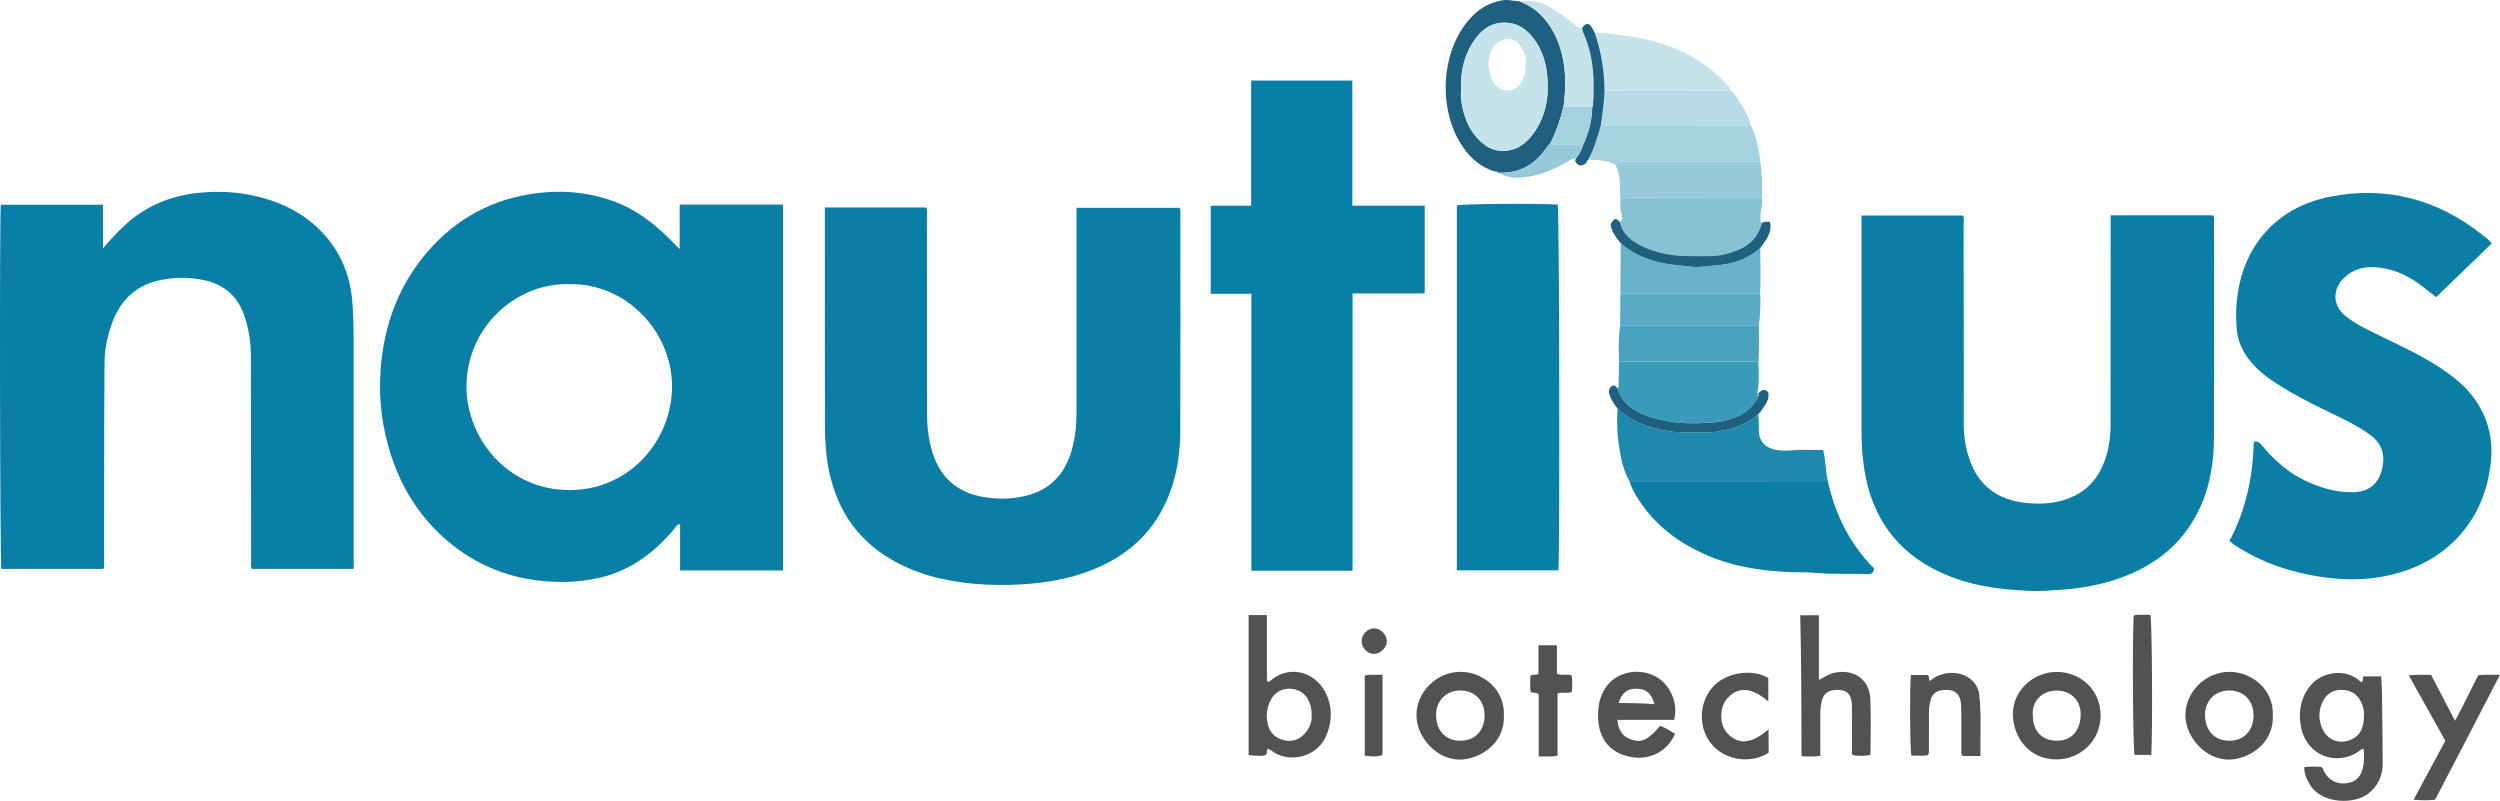 <?xml version="1.0" encoding="iso-8859-1"?>
<!-- Generator: Adobe Illustrator 27.0.0, SVG Export Plug-In . SVG Version: 6.00 Build 0)  -->
<svg version="1.1" id="Layer_1" xmlns="http://www.w3.org/2000/svg" xmlns:xlink="http://www.w3.org/1999/xlink" x="0px" y="0px"
	 viewBox="0 0 193.172 61.881" style="enable-background:new 0 0 193.172 61.881;" xml:space="preserve">
<g>
	<path style="fill:#097EA6;" d="M60.501,44.08c-2.663,0-5.277,0-7.95,0c0-1.192,0-2.376,0-3.566
		c-0.257-0.003-0.307,0.175-0.401,0.289c-1.564,1.885-3.435,3.306-5.875,3.852c-1.554,0.348-3.119,0.388-4.703,0.199
		c-2.606-0.31-4.91-1.315-6.909-2.985c-2.132-1.782-3.583-4.038-4.443-6.679c-0.69-2.12-0.968-4.297-0.818-6.512
		c0.221-3.258,1.226-6.251,3.296-8.821c2.109-2.619,4.809-4.271,8.155-4.836c2.302-0.388,4.547-0.238,6.736,0.599
		c1.422,0.544,2.632,1.412,3.733,2.443c0.38,0.356,0.74,0.733,1.195,1.185c0-1.214,0-2.313,0-3.439c2.684,0,5.313,0,7.984,0
		C60.501,25.215,60.501,34.621,60.501,44.08z M43.951,21.953c-4.214-0.082-7.92,3.443-7.906,7.947
		c0.012,3.964,3.171,7.961,7.944,7.966c4.73,0.005,7.942-3.911,7.938-8.018C51.921,25.64,48.414,21.863,43.951,21.953z"/>
	<path style="fill:#097EA6;" d="M7.957,15.818c0,1.125,0,2.207,0,3.385c0.562-0.685,1.101-1.255,1.677-1.79
		c1.631-1.512,3.566-2.302,5.778-2.521c1.676-0.166,3.313-0.039,4.924,0.406c1.602,0.442,3.052,1.19,4.258,2.352
		c1.547,1.49,2.395,3.309,2.612,5.452c0.104,1.032,0.116,2.061,0.118,3.091c0.009,5.734,0.005,11.468,0.005,17.201
		c0,0.178,0,0.356,0,0.564c-2.656,0-5.261,0-7.876,0c-0.1-0.225-0.051-0.45-0.051-0.666c-0.006-5.248-0.004-10.495-0.014-15.743
		c-0.002-1.116-0.166-2.212-0.55-3.267c-0.529-1.455-1.583-2.32-3.076-2.638c-1.119-0.239-2.254-0.234-3.377-0.002
		c-1.843,0.381-3.043,1.508-3.696,3.244c-0.379,1.009-0.603,2.059-0.613,3.133c-0.03,3.16-0.025,6.321-0.031,9.482
		c-0.003,1.945,0.001,3.89-0.003,5.835c0,0.197,0.043,0.402-0.056,0.623c-2.626,0-5.255,0-7.883,0
		c-0.105-0.439-0.148-27.051-0.042-28.142C2.663,15.818,5.268,15.818,7.957,15.818z"/>
	<path style="fill:#0B7EA6;" d="M63.738,16.03c2.657,0,5.23,0,7.811,0c0.143,0.209,0.073,0.438,0.074,0.651
		c0.005,5.064,0.004,10.129,0.003,15.193c0,0.953,0.091,1.892,0.344,2.816c0.575,2.099,1.897,3.369,4.072,3.722
		c1.072,0.174,2.132,0.158,3.191-0.094c1.929-0.457,3.063-1.712,3.588-3.565c0.271-0.956,0.36-1.941,0.36-2.935
		c-0.002-5.024-0.001-10.048-0.001-15.071c0-0.219,0-0.439,0-0.693c2.682,0,5.326,0,7.971,0c0.095,0.19,0.053,0.374,0.053,0.551
		c0.002,5.55,0.012,11.101-0.004,16.651c-0.005,1.765-0.256,3.496-0.937,5.147c-1.003,2.436-2.731,4.18-5.092,5.294
		c-1.751,0.826-3.614,1.241-5.547,1.406c-1.135,0.097-2.268,0.127-3.399,0.07c-2.378-0.118-4.694-0.546-6.835-1.654
		c-2.921-1.513-4.662-3.909-5.329-7.115c-0.236-1.135-0.315-2.282-0.318-3.432c-0.014-5.429-0.006-10.858-0.006-16.287
		C63.738,16.486,63.738,16.287,63.738,16.03z"/>
	<path style="fill:#0B7EA6;" d="M163.087,16.64c2.69,0,5.303,0,7.902,0c0.14,0.157,0.084,0.327,0.084,0.481
		c0.003,5.573,0.014,11.145-0.004,16.718c-0.006,1.871-0.295,3.702-1.091,5.419c-1.155,2.493-3.084,4.169-5.603,5.193
		c-1.68,0.683-3.439,1.012-5.248,1.131c-0.769,0.051-1.537,0.106-2.306,0.074c-2.377-0.097-4.712-0.418-6.896-1.436
		c-3.39-1.58-5.285-4.27-5.869-7.928c-0.153-0.96-0.218-1.926-0.218-2.898c0.002-5.37,0.001-10.74,0.001-16.11
		c0-0.199,0-0.397,0-0.63c2.632,0,5.22,0,7.831,0c0.129,0.186,0.058,0.415,0.058,0.628c0.006,5.188,0.003,10.375,0.011,15.563
		c0.001,0.914,0.152,1.809,0.452,2.675c0.705,2.035,2.192,3.095,4.282,3.331c0.924,0.104,1.863,0.089,2.778-0.152
		c1.932-0.509,3.055-1.799,3.561-3.682c0.184-0.686,0.269-1.384,0.269-2.096c-0.001-5.188,0.004-10.375,0.007-15.563
		C163.087,17.139,163.087,16.92,163.087,16.64z"/>
	<path style="fill:#0B7EA6;" d="M172.264,41.8c1.284-2.397,1.813-4.983,1.883-7.66c0.367-0.098,0.508,0.132,0.681,0.336
		c0.911,1.076,1.94,2.016,3.224,2.631c1.176,0.564,2.405,0.942,3.73,0.928c1.398-0.015,2.173-0.816,2.347-2.193
		c0.126-0.997-0.258-1.731-1.054-2.29c-0.681-0.478-1.406-0.881-2.152-1.244c-1.471-0.717-2.953-1.414-4.356-2.26
		c-1.024-0.618-2.015-1.278-2.767-2.24c-0.553-0.707-0.899-1.505-0.973-2.379c-0.418-4.991,2.104-9.249,7.284-10.245
		c4.312-0.829,8.262,0.218,11.716,2.982c0.236,0.189,0.496,0.351,0.706,0.644c-1.421,1.373-2.844,2.749-4.294,4.15
		c-0.383-0.3-0.742-0.584-1.105-0.863c-0.945-0.726-1.99-1.237-3.179-1.41c-1.072-0.156-2.065,0.024-2.864,0.815
		c-0.914,0.906-0.828,2.152,0.178,2.949c0.687,0.545,1.468,0.925,2.247,1.311c1.612,0.799,3.263,1.524,4.784,2.498
		c1.08,0.692,2.1,1.452,2.865,2.503c1.138,1.563,1.526,3.298,1.27,5.214c-0.246,1.845-0.87,3.516-2.034,4.979
		c-1.277,1.606-2.936,2.647-4.873,3.249c-2.336,0.726-4.707,0.679-7.083,0.213c-1.777-0.348-3.468-0.938-5.04-1.847
		C173.021,42.351,172.639,42.126,172.264,41.8z"/>
	<path style="fill:#097EA6;" d="M104.494,15.894c1.921,0,3.741,0,5.593,0c0,2.26,0,4.481,0,6.71
		c-0.006,0.006-0.019,0.02-0.034,0.033c-0.015,0.013-0.032,0.036-0.048,0.036c-1.804,0.002-3.608,0.002-5.497,0.002
		c0,3.599,0,7.157,0,10.714c0,3.56,0,7.121,0,10.709c-2.628,0-5.193,0-7.815,0c0-7.126,0-14.227,0-21.399c-1.075,0-2.096,0-3.142,0
		c0-2.292,0-4.513,0-6.803c1.022,0,2.044,0,3.124,0c0-3.258,0-6.449,0-9.672c2.626,0,5.193,0,7.818,0
		C104.494,9.431,104.494,12.621,104.494,15.894z"/>
	<path style="fill:#097EA6;" d="M120.413,44.068c-2.631,0-5.22,0-7.844,0c0-9.413,0-18.804,0-28.199
		c0.433-0.119,6.198-0.167,7.796-0.061C120.487,16.228,120.537,42.971,120.413,44.068z"/>
	<path style="fill:#0B7EA6;" d="M141.235,37.173c0.564,2.604,1.726,4.897,3.574,6.752c-0.037,0.388-0.253,0.435-0.488,0.429
		c-1.357-0.034-2.715,0.03-4.072-0.091c-0.665-0.059-1.339-0.027-2.007-0.058c-1.965-0.092-3.897-0.351-5.753-1.063
		c-2.387-0.915-4.402-2.3-5.827-4.457c-0.311-0.471-0.59-0.965-0.764-1.508C131.011,37.176,136.123,37.174,141.235,37.173z"/>
	<path style="fill:#1F89AD;" d="M141.235,37.173c-5.112,0.001-10.225,0.002-15.337,0.003c-0.468-0.84-0.66-1.768-0.799-2.699
		c-0.143-0.959-0.191-1.931-0.106-2.903c1.011,1.005,2.303,1.423,3.648,1.694c1.092,0.22,2.208,0.118,3.314,0.141
		c0.469,0.009,0.915-0.097,1.366-0.18c0.942-0.173,1.775-0.59,2.523-1.182c0.08,0.419,0.039,0.845,0.06,1.267
		c0.042,0.841,0.507,1.283,1.336,1.449c0.754,0.15,1.487-0.04,2.229-0.001c0.442,0.023,0.887,0.004,1.401,0.004
		C141.08,35.558,141.052,36.385,141.235,37.173z"/>
	<path style="fill:#3A9AB9;" d="M135.875,27.933c0.011,0.802,0.082,1.606-0.078,2.403c-0.011,0.105-0.039,0.215,0.097,0.266
		c-0.19,0.402-0.452,0.736-0.797,1.03c-0.825,0.702-1.824,0.947-2.841,1.017c-1.343,0.092-2.702,0.107-4.027-0.227
		c-1.418-0.357-2.732-0.872-3.269-2.423c0.17-0.086,0.102-0.245,0.106-0.375c0.018-0.564,0.026-1.127,0.037-1.691
		C128.694,27.933,132.285,27.933,135.875,27.933z"/>
	<path style="fill:#1F5F80;" d="M115.808,13.346c-0.028-0.015-0.059-0.022-0.091-0.019c-0.063-0.114-0.165-0.111-0.273-0.089
		c-1.218-0.402-2.065-1.239-2.688-2.321c-1.601-2.778-1.375-6.813,0.663-9.292c0.702-0.854,1.58-1.423,2.697-1.605
		c0.436-0.071,0.843,0.068,1.265,0.074c1.258,0.466,2.131,1.349,2.727,2.525c0.508,1.003,0.758,2.078,0.817,3.195
		c0.043,0.807,0,1.614-0.112,2.416c-0.238,0.959-0.547,1.892-0.99,2.778c-0.335,0.4-0.611,0.846-0.991,1.213
		C117.985,13.04,116.973,13.392,115.808,13.346z M112.894,6.838c0,0.283-0.031,0.57,0.005,0.849c0.165,1.273,0.59,2.429,1.579,3.311
		c0.502,0.448,1.078,0.691,1.768,0.66c1.004-0.045,1.701-0.6,2.25-1.362c0.958-1.327,1.209-2.845,1.056-4.434
		c-0.102-1.055-0.406-2.06-1.075-2.913c-0.5-0.638-1.102-1.113-1.96-1.187c-1.107-0.095-1.916,0.395-2.533,1.252
		C113.164,4.154,112.847,5.449,112.894,6.838z"/>
	<path style="fill:#86C1D4;" d="M125.161,17.149c0.258-0.17,0.184-0.452,0.121-0.64c-0.123-0.371-0.07-0.734-0.078-1.102
		c0.254-0.047,0.495-0.131,0.766-0.13c3.388,0.012,6.776,0.009,10.164,0.01c0.099,0.528-0.152,1.034-0.098,1.56
		c0.014,0.132-0.059,0.289,0.104,0.381c-0.263,1.035-0.908,1.727-1.899,2.112c-0.662,0.257-1.341,0.438-2.055,0.447
		c-0.669,0.008-1.338,0.016-2.006-0.005c-1.138-0.036-2.245-0.26-3.273-0.749C126.09,18.644,125.378,18.114,125.161,17.149z"/>
	<path style="fill:#525253;" d="M182.485,52.721c0.162-0.116,0.017-0.32,0.159-0.459c0.426,0,0.863,0,1.345,0
		c0.022,0.428,0.057,0.846,0.063,1.263c0.024,1.821,0.046,3.642,0.056,5.463c0.005,0.918-0.333,1.674-1.05,2.284
		c-1.082,0.92-3.649,0.863-4.558-0.618c-0.254-0.415-0.463-0.845-0.452-1.375c0.455-0.084,0.894-0.024,1.246-0.035
		c0.177,0.06,0.186,0.144,0.217,0.217c0.34,0.801,1.051,1.194,1.903,1.043c0.542-0.096,0.914-0.401,1.094-0.93
		c0.191-0.562,0.174-1.135,0.134-1.708c-0.152-0.021-0.217,0.07-0.295,0.127c-1.765,1.282-4.073,0.411-4.531-1.726
		c-0.238-1.108-0.101-2.154,0.57-3.119c0.898-1.29,2.879-1.537,3.956-0.522C182.382,52.666,182.438,52.69,182.485,52.721z
		 M182.666,55.259c0.023-0.204-0.026-0.505-0.13-0.79c-0.231-0.631-0.649-1.064-1.35-1.147c-0.734-0.087-1.325,0.158-1.677,0.825
		c-0.37,0.701-0.383,1.438-0.066,2.161c0.409,0.932,1.431,1.255,2.336,0.784C182.496,56.721,182.646,56.081,182.666,55.259z"/>
	<path style="fill:#A6D2DF;" d="M135.297,9.691c0.431,0.884,0.608,1.833,0.724,2.798c-3.479-0.001-6.958-0.001-10.437-0.002
		c-0.282,0-0.568-0.023-0.759,0.249c-0.44-0.274-0.937-0.326-1.436-0.368c-0.221-0.019-0.444-0.021-0.666-0.031
		c0.454-0.838,0.715-1.746,0.972-2.656C127.562,9.684,131.429,9.687,135.297,9.691z"/>
	<path style="fill:#525253;" d="M96.479,47.524c0.482,0,0.924,0,1.415,0c0,1.717,0,3.428,0,5.118
		c0.197,0.096,0.263-0.041,0.342-0.106c1.507-1.245,3.693-0.569,4.385,1.438c0.338,0.981,0.254,1.987-0.182,2.956
		c-0.695,1.545-2.719,2.036-4.023,1.191c-0.149-0.097-0.279-0.233-0.464-0.265c-0.132,0.131-0.012,0.325-0.126,0.461
		c-0.139,0.104-0.498,0.114-1.346,0.031C96.479,54.76,96.479,51.169,96.479,47.524z M101.345,55.24
		c0.019-0.397-0.067-0.764-0.233-1.118c-0.543-1.157-2.204-1.177-2.805-0.232c-0.424,0.667-0.518,1.354-0.344,2.081
		c0.158,0.661,0.62,1.09,1.283,1.233c0.64,0.138,1.192-0.061,1.622-0.579C101.205,56.218,101.393,55.768,101.345,55.24z"/>
	<path style="fill:#C6E2EA;" d="M123.22,2.526c0.785-0.05,1.546,0.138,2.318,0.222c1.094,0.119,2.148,0.389,3.186,0.733
		c1.907,0.633,3.52,1.712,4.854,3.212c0.084,0.095,0.15,0.188,0.144,0.319c-3.247,0.001-6.494,0.002-9.741,0.003
		C123.961,5.479,123.726,3.979,123.22,2.526z"/>
	<path style="fill:#96CADA;" d="M124.824,12.736c0.191-0.272,0.477-0.249,0.759-0.249c3.479,0.001,6.958,0.002,10.437,0.002
		c0.145,0.928,0.158,1.862,0.114,2.798c-3.388-0.001-6.776,0.002-10.164-0.01c-0.271-0.001-0.511,0.083-0.766,0.13
		c-0.048-0.631,0.01-1.265-0.11-1.898C125.041,13.227,124.953,12.98,124.824,12.736z"/>
	<path style="fill:#4AA2BE;" d="M135.875,27.933c-3.591,0-7.182,0-10.772,0c-0.042-0.936-0.047-1.87,0.082-2.801
		c3.573,0,7.147,0.001,10.72,0.001C135.905,26.066,135.937,27,135.875,27.933z"/>
	<path style="fill:#B7DBE6;" d="M123.981,7.014c3.247-0.001,6.494-0.002,9.741-0.003c0.267,0.105,0.358,0.369,0.498,0.578
		c0.441,0.657,0.882,1.317,1.077,2.101c-3.867-0.003-7.735-0.007-11.602-0.01C123.816,8.795,123.952,7.91,123.981,7.014z"/>
	<path style="fill:#525253;" d="M140.543,52.539c0.455-0.232,0.796-0.474,1.222-0.561c1.484-0.303,2.678,0.513,2.75,2.013
		c0.069,1.432,0.015,2.87,0.015,4.332c-0.465,0.119-0.918,0.082-1.361,0.031c-0.119-0.191-0.068-0.377-0.069-0.553
		c-0.006-0.972-0.002-1.943-0.003-2.915c0-0.182,0.005-0.365-0.011-0.546c-0.06-0.657-0.347-0.98-0.898-1.022
		c-0.717-0.055-1.243,0.095-1.427,0.881c-0.079,0.339-0.11,0.677-0.109,1.022c0.001,1.05,0.001,2.1,0.001,3.183
		c-0.482,0.08-0.936,0.035-1.45,0.04c-0.01-3.652-0.011-7.263-0.102-10.905c0.501,0,0.938,0,1.444,0
		C140.543,49.18,140.543,50.822,140.543,52.539z"/>
	<path style="fill:#6AB2C9;" d="M125.203,22.702c0.008-1.303,0.017-2.607,0.025-3.91c0.349,0.306,0.728,0.564,1.137,0.79
		c1.4,0.773,2.944,0.896,4.486,1.036c0.506,0.046,1.004-0.07,1.506-0.096c1.364-0.071,2.611-0.445,3.657-1.362
		c0.026,1.181,0.033,2.362-0.01,3.544C132.404,22.703,128.804,22.703,125.203,22.702z"/>
	<path style="fill:#59AAC4;" d="M125.203,22.702c3.6,0,7.201,0.001,10.801,0.001c0.054,0.813,0.005,1.622-0.099,2.429
		c-3.573,0-7.147-0.001-10.72-0.001C125.191,24.322,125.197,23.512,125.203,22.702z"/>
	<path style="fill:#525253;" d="M129.364,55.624c-1.452,0-2.92,0-4.393,0c0.083,0.855,0.44,1.324,1.124,1.535
		c0.779,0.24,1.225,0.025,2.193-1.072c0.401,0.143,0.764,0.387,1.137,0.609c-0.516,1.275-1.843,2.02-3.23,1.824
		c-1.707-0.242-2.672-1.355-2.714-3.095c-0.018-0.765,0.095-1.487,0.493-2.152c1.097-1.836,3.943-1.819,5.017,0.031
		C129.432,54.06,129.554,54.774,129.364,55.624z M127.845,54.414c-0.253-0.851-0.645-1.182-1.36-1.197
		c-0.744-0.015-1.151,0.288-1.421,1.096C125.995,54.343,126.912,54.321,127.845,54.414z"/>
	<path style="fill:#525253;" d="M158.878,58.68c-2.195-0.003-3.352-1.861-3.347-3.492c0.006-1.915,1.649-3.262,3.376-3.271
		c1.768-0.009,3.427,1.318,3.403,3.418C162.289,57.207,160.775,58.687,158.878,58.68z M157.072,55.266
		c0.007,1.236,0.711,1.972,1.882,1.968c1.112-0.004,1.788-0.776,1.818-1.977c0.031-1.227-0.863-1.916-1.89-1.9
		C157.858,53.374,156.989,54.097,157.072,55.266z"/>
	<path style="fill:#525253;" d="M116.202,55.298c0.096,2.14-1.85,3.371-3.378,3.395c-1.808,0.028-3.38-1.729-3.376-3.44
		c0.004-1.782,1.553-3.334,3.39-3.34C114.595,51.908,116.307,53.301,116.202,55.298z M112.826,57.235
		c1.117,0.009,1.868-0.752,1.887-1.911c0.019-1.149-0.72-1.944-1.828-1.97c-1.108-0.025-1.92,0.769-1.921,1.878
		C110.962,56.443,111.691,57.227,112.826,57.235z"/>
	<path style="fill:#525253;" d="M175.617,55.282c0.103,2.162-1.852,3.38-3.361,3.411c-1.826,0.037-3.39-1.733-3.393-3.424
		c-0.003-1.801,1.554-3.342,3.374-3.356C174.005,51.9,175.717,53.302,175.617,55.282z M172.24,57.235
		c1.118,0.009,1.869-0.751,1.889-1.91c0.019-1.149-0.719-1.945-1.827-1.971c-1.108-0.026-1.92,0.767-1.923,1.876
		C170.376,56.441,171.105,57.226,172.24,57.235z"/>
	<path style="fill:#525253;" d="M188.946,57.242c-0.948-1.7-1.869-3.353-2.821-5.06c0.615-0.076,1.152-0.03,1.716-0.039
		c0.605,1.155,1.203,2.298,1.857,3.548c0.67-1.198,1.188-2.369,1.799-3.516c0.518-0.074,1.041-0.017,1.675-0.04
		c-1.678,3.273-3.353,6.459-5.018,9.663c-0.538,0.051-1.054,0.05-1.66-0.004C187.322,60.255,188.123,58.769,188.946,57.242z"/>
	<path style="fill:#525253;" d="M147.652,52.155c0.461,0,0.884,0,1.282,0c0.193,0.114,0.035,0.329,0.201,0.458
		c0.562-0.467,1.213-0.677,1.959-0.604c0.95,0.093,1.724,0.734,1.834,1.654c0.188,1.57,0.07,3.148,0.1,4.753c-0.491,0-0.93,0-1.38,0
		c-0.149-0.14-0.092-0.331-0.093-0.504c-0.005-0.892-0.001-1.783-0.004-2.675c-0.001-0.243-0.012-0.486-0.021-0.729
		c-0.035-1.012-0.612-1.303-1.499-1.173c-0.438,0.064-0.742,0.313-0.854,0.753c-0.075,0.294-0.133,0.59-0.131,0.898
		c0.007,0.912,0.003,1.824-0.005,2.735c-0.002,0.199,0.044,0.404-0.051,0.614c-0.431,0.114-0.873,0.022-1.304,0.056
		C147.579,57.907,147.552,52.979,147.652,52.155z"/>
	<path style="fill:#525253;" d="M136.637,54.197c-1.316-1.1-2.328-1.166-3.164-0.244c-0.642,0.708-0.631,2.064,0.022,2.731
		c0.866,0.885,1.852,0.802,3.156-0.331c0.003,0.349,0.007,0.633,0.008,0.916c0.001,0.302,0,0.605,0,0.889
		c-1.116,0.776-3.184,0.758-4.372-0.618c-1.003-1.163-1.061-2.982-0.108-4.258c1.064-1.423,3.348-1.619,4.457-0.881
		C136.637,52.97,136.637,53.553,136.637,54.197z"/>
	<path style="fill:#C6E2EA;" d="M120.814,8.23c0.112-0.802,0.155-1.608,0.112-2.416c-0.059-1.117-0.309-2.191-0.817-3.195
		c-0.596-1.176-1.469-2.06-2.727-2.525c0.772-0.065,1.537-0.023,2.222,0.368c0.607,0.346,1.181,0.747,1.744,1.167
		c0.271,0.202,0.478,0.574,0.907,0.521c0.024,0.117,0.027,0.244,0.075,0.35c0.807,1.796,0.907,3.687,0.761,5.611
		c-0.064,0.029-0.089,0.075-0.062,0.143l0.005,0.005C122.292,8.249,121.553,8.239,120.814,8.23z"/>
	<path style="fill:#525253;" d="M118.251,52.222c0.202-0.146,0.401-0.03,0.623-0.155c0-0.701,0-1.439,0-2.209
		c0.495,0,0.931,0,1.426,0c0,0.722,0,1.459,0,2.2c0.391,0.169,0.768,0.005,1.124,0.124c0.104,0.419,0.052,0.837,0.035,1.272
		c-0.354,0.159-0.732,0.003-1.108,0.122c0,1.598,0,3.191,0,4.805c-0.483,0.138-0.941,0.028-1.457,0.079c0-1.655,0-3.263,0-4.821
		c-0.217-0.175-0.42-0.054-0.625-0.179C118.208,53.056,118.242,52.625,118.251,52.222z"/>
	<path style="fill:#525253;" d="M166.227,58.333c-0.456,0-0.875,0-1.291,0c-0.126-0.484-0.179-8.831-0.069-10.746
		c0.195-0.146,0.424-0.06,0.639-0.075c0.22-0.015,0.442-0.003,0.654-0.003C166.287,48.022,166.338,56.465,166.227,58.333z"/>
	<path style="fill:#1F5F80;" d="M136.015,19.16c-1.046,0.917-2.293,1.291-3.657,1.362c-0.502,0.026-1,0.142-1.506,0.096
		c-1.542-0.14-3.087-0.263-4.486-1.036c-0.409-0.226-0.788-0.484-1.137-0.79c-0.277-0.341-0.552-0.683-0.698-1.106
		c-0.127-0.37-0.105-0.443,0.232-0.76c0.184-0.018,0.282,0.12,0.398,0.224c0.217,0.965,0.929,1.495,1.747,1.883
		c1.029,0.489,2.135,0.713,3.273,0.749c0.668,0.021,1.338,0.012,2.006,0.005c0.714-0.008,1.393-0.19,2.055-0.447
		c0.99-0.384,1.635-1.076,1.899-2.112c0.263-0.11,0.263-0.11,0.619-0.085C136.95,17.974,136.453,18.557,136.015,19.16z"/>
	<path style="fill:#1F5F80;" d="M124.96,29.999c0.537,1.551,1.851,2.066,3.269,2.423c1.325,0.333,2.684,0.319,4.027,0.227
		c1.017-0.07,2.017-0.315,2.841-1.017c0.346-0.294,0.607-0.628,0.797-1.03c0.004-0.079,0.008-0.157,0.012-0.236
		c0.213-0.26,0.443-0.333,0.721-0.056c0.114,0.473-0.145,0.841-0.383,1.21c-0.119,0.185-0.266,0.352-0.4,0.527
		c-0.748,0.591-1.581,1.009-2.523,1.182c-0.451,0.083-0.897,0.19-1.366,0.18c-1.106-0.022-2.222,0.08-3.314-0.141
		c-1.345-0.271-2.637-0.689-3.648-1.694c-0.255-0.312-0.478-0.644-0.613-1.027c-0.111-0.315-0.091-0.595,0.258-0.768
		C124.792,29.778,124.889,29.869,124.96,29.999z"/>
	<path style="fill:#1F5F80;" d="M123.089,8.11c0.146-1.924,0.047-3.815-0.761-5.611c-0.048-0.106-0.051-0.233-0.075-0.35
		c0.307-0.396,0.511-0.406,0.743-0.031c0.081,0.132,0.15,0.271,0.224,0.408c0.506,1.454,0.741,2.953,0.761,4.489
		c-0.029,0.896-0.165,1.78-0.286,2.666c-0.258,0.91-0.518,1.818-0.972,2.656c-0.126,0.12-0.163,0.316-0.347,0.389
		c-0.152,0.061-0.302,0.111-0.444-0.005c-0.148-0.121-0.295-0.251-0.163-0.472c0.242-0.287,0.421-0.609,0.522-0.971
		c0.455-0.956,0.721-1.958,0.741-3.02l-0.005-0.005C123.103,8.229,123.109,8.175,123.089,8.11z"/>
	<path style="fill:#525253;" d="M106.825,52.134c0,2.133,0,4.175,0,6.216c-0.418,0.124-0.745,0.133-1.372,0.035
		c0-2.053,0-4.11,0-6.187C105.894,52.077,106.331,52.173,106.825,52.134z"/>
	<path style="fill:#96CADA;" d="M122.291,11.278c-0.102,0.363-0.28,0.684-0.522,0.971c-0.14-0.004-0.262,0.008-0.396,0.09
		c-0.976,0.596-2.011,1.083-3.137,1.291c-0.818,0.151-1.666,0.211-2.427-0.284c1.165,0.046,2.177-0.306,3.024-1.125
		c0.38-0.367,0.656-0.813,0.991-1.213c0.124,0.244,0.349,0.126,0.53,0.138C120.999,11.189,121.657,11.055,122.291,11.278z"/>
	<path style="fill:#525253;" d="M106.129,50.527c-0.495-0.013-0.937-0.496-0.92-1.009c0.017-0.522,0.467-0.966,0.978-0.963
		c0.517,0.003,0.991,0.512,0.972,1.044C107.142,50.066,106.616,50.54,106.129,50.527z"/>
	<path style="fill:#4AA2BE;" d="M135.907,30.366c-0.004,0.079-0.008,0.157-0.012,0.236c-0.136-0.051-0.108-0.161-0.097-0.266
		C135.832,30.351,135.869,30.362,135.907,30.366z"/>
	<path style="fill:#96CADA;" d="M115.445,13.238c0.108-0.023,0.209-0.025,0.273,0.089C115.609,13.352,115.507,13.354,115.445,13.238
		z"/>
	<path style="fill:#C6E2EA;" d="M112.894,6.838c-0.046-1.389,0.271-2.684,1.091-3.824c0.617-0.858,1.426-1.348,2.533-1.252
		c0.858,0.074,1.46,0.549,1.96,1.187c0.669,0.853,0.973,1.859,1.075,2.913c0.153,1.589-0.098,3.107-1.056,4.434
		c-0.55,0.762-1.246,1.317-2.25,1.362c-0.69,0.031-1.266-0.212-1.768-0.66c-0.989-0.882-1.415-2.038-1.579-3.311
		C112.863,7.408,112.894,7.121,112.894,6.838z M117.879,4.975c0.132-0.48-0.103-0.93-0.359-1.365
		c-0.404-0.688-1.271-0.804-1.855-0.278c-0.761,0.686-0.829,1.976-0.324,2.911c0.265,0.49,0.676,0.786,1.202,0.75
		c0.514-0.036,0.904-0.333,1.13-0.861C117.831,5.768,117.914,5.418,117.879,4.975z"/>
	<path style="fill:#A6D2DF;" d="M122.291,11.278c-0.634-0.223-1.292-0.089-1.938-0.132c-0.181-0.012-0.406,0.106-0.53-0.138
		c0.443-0.886,0.752-1.819,0.99-2.778c0.739,0.009,1.479,0.019,2.218,0.028C123.013,9.32,122.746,10.322,122.291,11.278z"/>
	<path style="fill:#A6D2DF;" d="M123.089,8.11c0.019,0.065,0.014,0.119-0.062,0.143C123,8.184,123.025,8.139,123.089,8.11z"/>
</g>
</svg>
